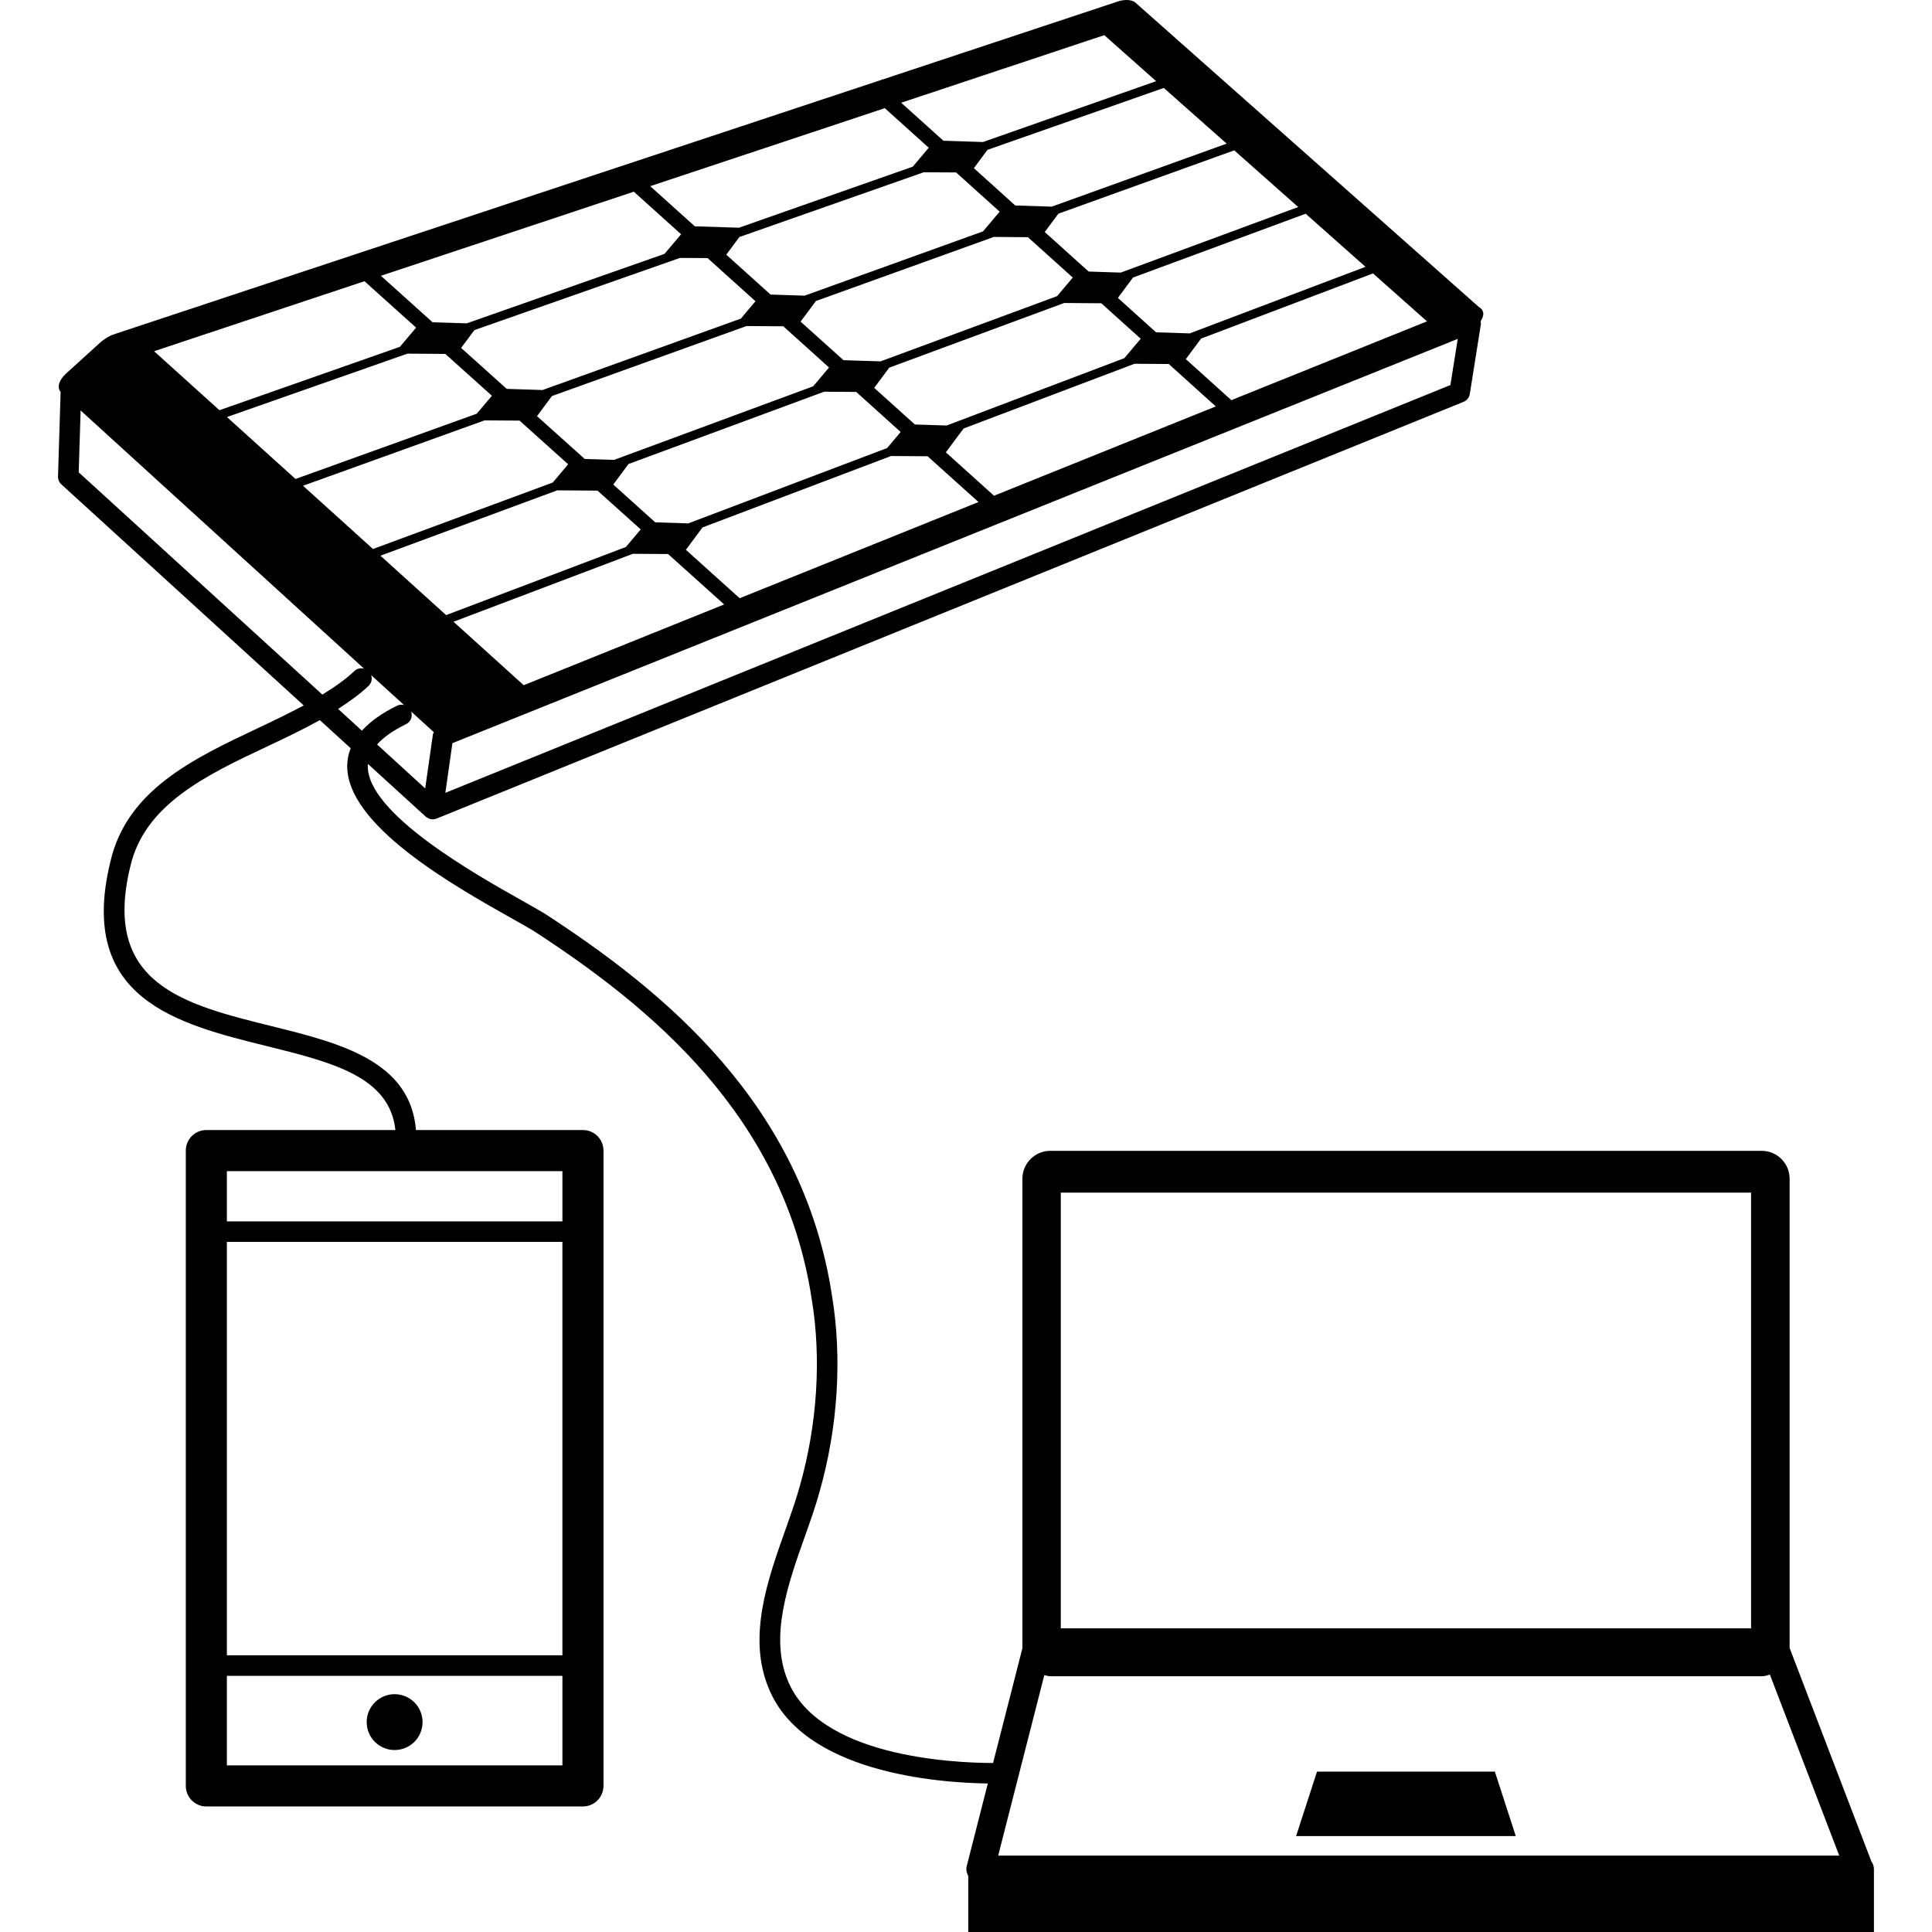 <?xml version="1.0" encoding="iso-8859-1"?>
<!-- Generator: Adobe Illustrator 16.0.0, SVG Export Plug-In . SVG Version: 6.00 Build 0)  -->
<!DOCTYPE svg PUBLIC "-//W3C//DTD SVG 1.1//EN" "http://www.w3.org/Graphics/SVG/1.1/DTD/svg11.dtd">
<svg version="1.1" id="Capa_1" xmlns="http://www.w3.org/2000/svg" xmlns:xlink="http://www.w3.org/1999/xlink" x="0px" y="0px"
	 width="542.389px" height="542.389px" viewBox="0 0 542.389 542.389" style="enable-background:new 0 0 542.389 542.389;"
	 xml:space="preserve">
<g>
	<path d="M118.628,483.467c0,4.326-3.505,7.836-7.838,7.836c-4.326,0-7.848-3.51-7.848-7.836c0-4.331,3.517-7.846,7.848-7.846
		C115.124,475.626,118.628,479.136,118.628,483.467z M526.102,524.855c0,0.042-0.019,0.069-0.019,0.107v17.427H271.825v-15.729
		c-0.457-0.858-0.672-1.82-0.425-2.776l5.918-23.187c-14.099-0.2-51.898-3.006-61.517-26.742
		c-6.004-14.412-0.301-30.438,4.726-44.58c1.514-4.279,2.954-8.335,3.985-12.083c4.938-17.311,6.133-35.987,3.36-52.621
		c-7.824-51.697-45.816-82.351-78.02-103.301c-1.365-0.84-3.454-2.012-5.983-3.43c-16.381-9.208-46.874-26.351-46.386-43.227
		c0.044-1.615,0.378-3.165,0.961-4.653l-8.655-7.896c-4.756,2.655-9.822,5.063-14.825,7.416
		c-16.933,7.985-34.448,16.246-38.401,33.771c-7.985,32.912,15.121,38.643,39.582,44.701c19.235,4.766,39.04,9.731,40.641,29.197
		h46.869c3.188,0,5.764,2.586,5.764,5.769v178.357c0,3.183-2.577,5.769-5.764,5.769H57.928c-3.192,0-5.768-2.586-5.768-5.769
		V323.017c0-3.188,2.576-5.769,5.768-5.769h53.077c-1.601-14.98-17.684-19.004-36.24-23.601
		c-24.908-6.17-53.13-13.171-43.805-51.614c4.56-20.222,23.37-29.09,41.553-37.668c4.431-2.091,8.718-4.158,12.757-6.324
		l-68.046-62.067c-0.621-0.565-0.955-1.382-0.936-2.222l0.73-23.741c-1.071-1.218-0.506-3.291,1.549-5.162l9.659-8.77
		c0.124-0.103,0.248-0.182,0.357-0.289c0.154-0.107,0.278-0.215,0.416-0.322c0.292-0.214,0.593-0.415,0.91-0.606
		c0.1-0.07,0.21-0.149,0.32-0.21c0.429-0.238,0.889-0.458,1.332-0.654c0.023-0.004,0.054-0.019,0.086-0.032L312.956,0.704
		c2.403-0.961,4.695-0.938,5.839,0.065l96.398,85.426c0.667,0.355,1.097,0.905,1.204,1.647c0.103,0.747-0.247,1.563-0.742,2.38
		c0.032,0.261,0.131,0.522,0.084,0.798l-3.104,19.583c-0.154,0.994-0.831,1.844-1.765,2.212L122.546,229.816
		c-0.343,0.14-0.711,0.205-1.081,0.205c-0.583,0-1.141-0.21-1.643-0.56c-0.04-0.033-0.091-0.019-0.131-0.052
		c-0.033-0.014-0.033-0.051-0.051-0.065c-0.044-0.033-0.096-0.047-0.119-0.075l-16.211-14.785c-0.009,0.135-0.054,0.256-0.054,0.396
		c-0.396,13.385,30.32,30.658,43.444,38.032c2.608,1.465,4.767,2.684,6.235,3.584c33.288,21.637,72.47,53.345,80.638,107.272
		c2.901,17.413,1.664,36.982-3.502,55.072c-1.071,3.925-2.543,8.074-4.1,12.47c-4.679,13.152-9.978,28.063-4.823,40.45
		c8.631,21.301,45.819,23.153,57.645,23.186l8.237-32.217V330.923c0-4.326,3.501-7.836,7.837-7.836h199.718
		c4.331,0,7.831,3.51,7.831,7.836v131.729l22.93,59.855C525.817,523.166,526.102,523.977,526.102,524.855z M63.692,464.709h94.2
		V348.654h-94.2V464.709z M157.893,495.611v-25.137h-94.2v25.137H157.893z M157.893,328.786h-94.2v14.1h94.2V328.786z
		 M172.167,136.031l11.787,10.604l9.266,0.304l55.83-21.156l3.799-4.508l-12.48-11.248l-8.993-0.061l-54.927,20.297L172.167,136.031
		z M172.379,129.11l55.914-20.657l4.45-5.283l-12.846-11.569l-10.333-0.065l-54.621,19.658l-4.177,5.633l13.393,12.027
		L172.379,129.11z M250.158,128.022l-52.938,20.05l-4.665,6.282l15.098,13.59l67.047-27.003l-14.286-12.849L250.158,128.022z
		 M177.669,155.474l-50.349,19.074l19.705,17.814l56.278-22.673l-15.751-14.15L177.669,155.474z M341.322,114.096l-13.207-11.906
		l-9.614-0.065l-47.989,18.174l-4.976,6.692l13.523,12.181L341.322,114.096z M320.246,95.096l-11.065-9.955l-10.431-0.079
		l-49.098,18.15l-4.23,5.68l11.422,10.281l8.912,0.285l49.884-18.901L320.246,95.096z M301.167,77.921l-12.592-11.332l-9.572-0.07
		l-49.939,17.987l-4.306,5.787l12.043,10.828l10.421,0.327l49.548-18.309L301.167,77.921z M280.646,59.421l-12.224-11.005
		l-9.084-0.056l-51.753,18.178l-3.689,4.961l12.431,11.197l9.558,0.308l50.09-18.047L280.646,59.421z M198.652,72.456l-7.761-0.047
		l-57.715,20.265l-3.72,4.994l12.799,11.5l10.055,0.327l55.676-20.05l4.1-4.877L198.652,72.456z M125.018,99.357l-10.629-0.079
		l-50.678,17.8l19.254,17.389l50.869-18.323l4.263-5.041L125.018,99.357z M85.07,136.372l19.641,17.754l50.473-18.659l4.319-5.125
		l-13.64-12.256l-9.836-0.065L85.07,136.372z M106.804,156.006l18.438,16.675l50.472-19.117l4.158-4.938l-12.125-10.888
		l-11.309-0.08L106.804,156.006z M114.001,203.293c-3.636,1.783-6.347,3.692-8.14,5.708l13.507,12.335l2.17-15.164
		c0.033-0.224,0.187-0.401,0.257-0.611l-6.38-5.815C115.898,201.113,115.35,202.649,114.001,203.293z M409.247,95.138
		L127.011,208.637l-1.984,13.945l282.158-114.488L409.247,95.138z M385.455,76.759l-48.258,18.29l-4.289,5.769l12.778,11.523
		l54.932-22.126L385.455,76.759z M366.553,60l-48.481,17.922l-4.233,5.712l10.707,9.661l9.465,0.299l49.335-18.687L366.553,60z
		 M346.503,42.213L297.125,59.99l-3.822,5.148l12.326,11.098l9.017,0.29l49.808-18.402L346.503,42.213z M326.72,24.688
		l-49.504,17.385l-3.809,5.139l11.616,10.478l10.249,0.322l49.098-17.688L326.72,24.688z M252.996,28.842l11.856,10.664
		l11.107,0.364l48.617-17.082L310.016,9.871L252.996,28.842z M182.54,52.266l12.519,11.267l12.398,0.396l48.794-17.138l4.483-5.315
		l-12.34-11.108L182.54,52.266z M106.933,77.426l14.505,13.044l9.609,0.304l55.506-19.504l4.66-5.507l-13.277-11.947L106.933,77.426
		z M43.257,98.601l18.351,16.563l50.659-17.796l4.548-5.39l-14.494-13.031L43.257,98.601z M90.498,195.004
		c3.307-2.04,6.419-4.177,9.005-6.632c0.753-0.714,1.771-0.901,2.709-0.649l-79.576-72.489l-0.541,17.371L90.498,195.004z
		 M101.605,205.132c2.331-2.576,5.605-4.933,9.882-7.02c0.63-0.308,1.309-0.327,1.956-0.168l-9.243-8.41
		c0.353,1.027,0.119,2.212-0.724,3.015c-2.513,2.39-5.47,4.48-8.557,6.473L101.605,205.132z M297.807,457.14h193.787V334.816
		H297.807V457.14z M516.343,520.934l-19.466-50.806c-0.733,0.233-1.494,0.462-2.301,0.462H294.853c-0.593,0-1.12-0.215-1.671-0.331
		l-12.951,50.68h236.112V520.934z M369.736,497.361l-5.871,18.099h61.675l-5.876-18.099H369.736z"/>
</g>
<g>
</g>
<g>
</g>
<g>
</g>
<g>
</g>
<g>
</g>
<g>
</g>
<g>
</g>
<g>
</g>
<g>
</g>
<g>
</g>
<g>
</g>
<g>
</g>
<g>
</g>
<g>
</g>
<g>
</g>
</svg>
